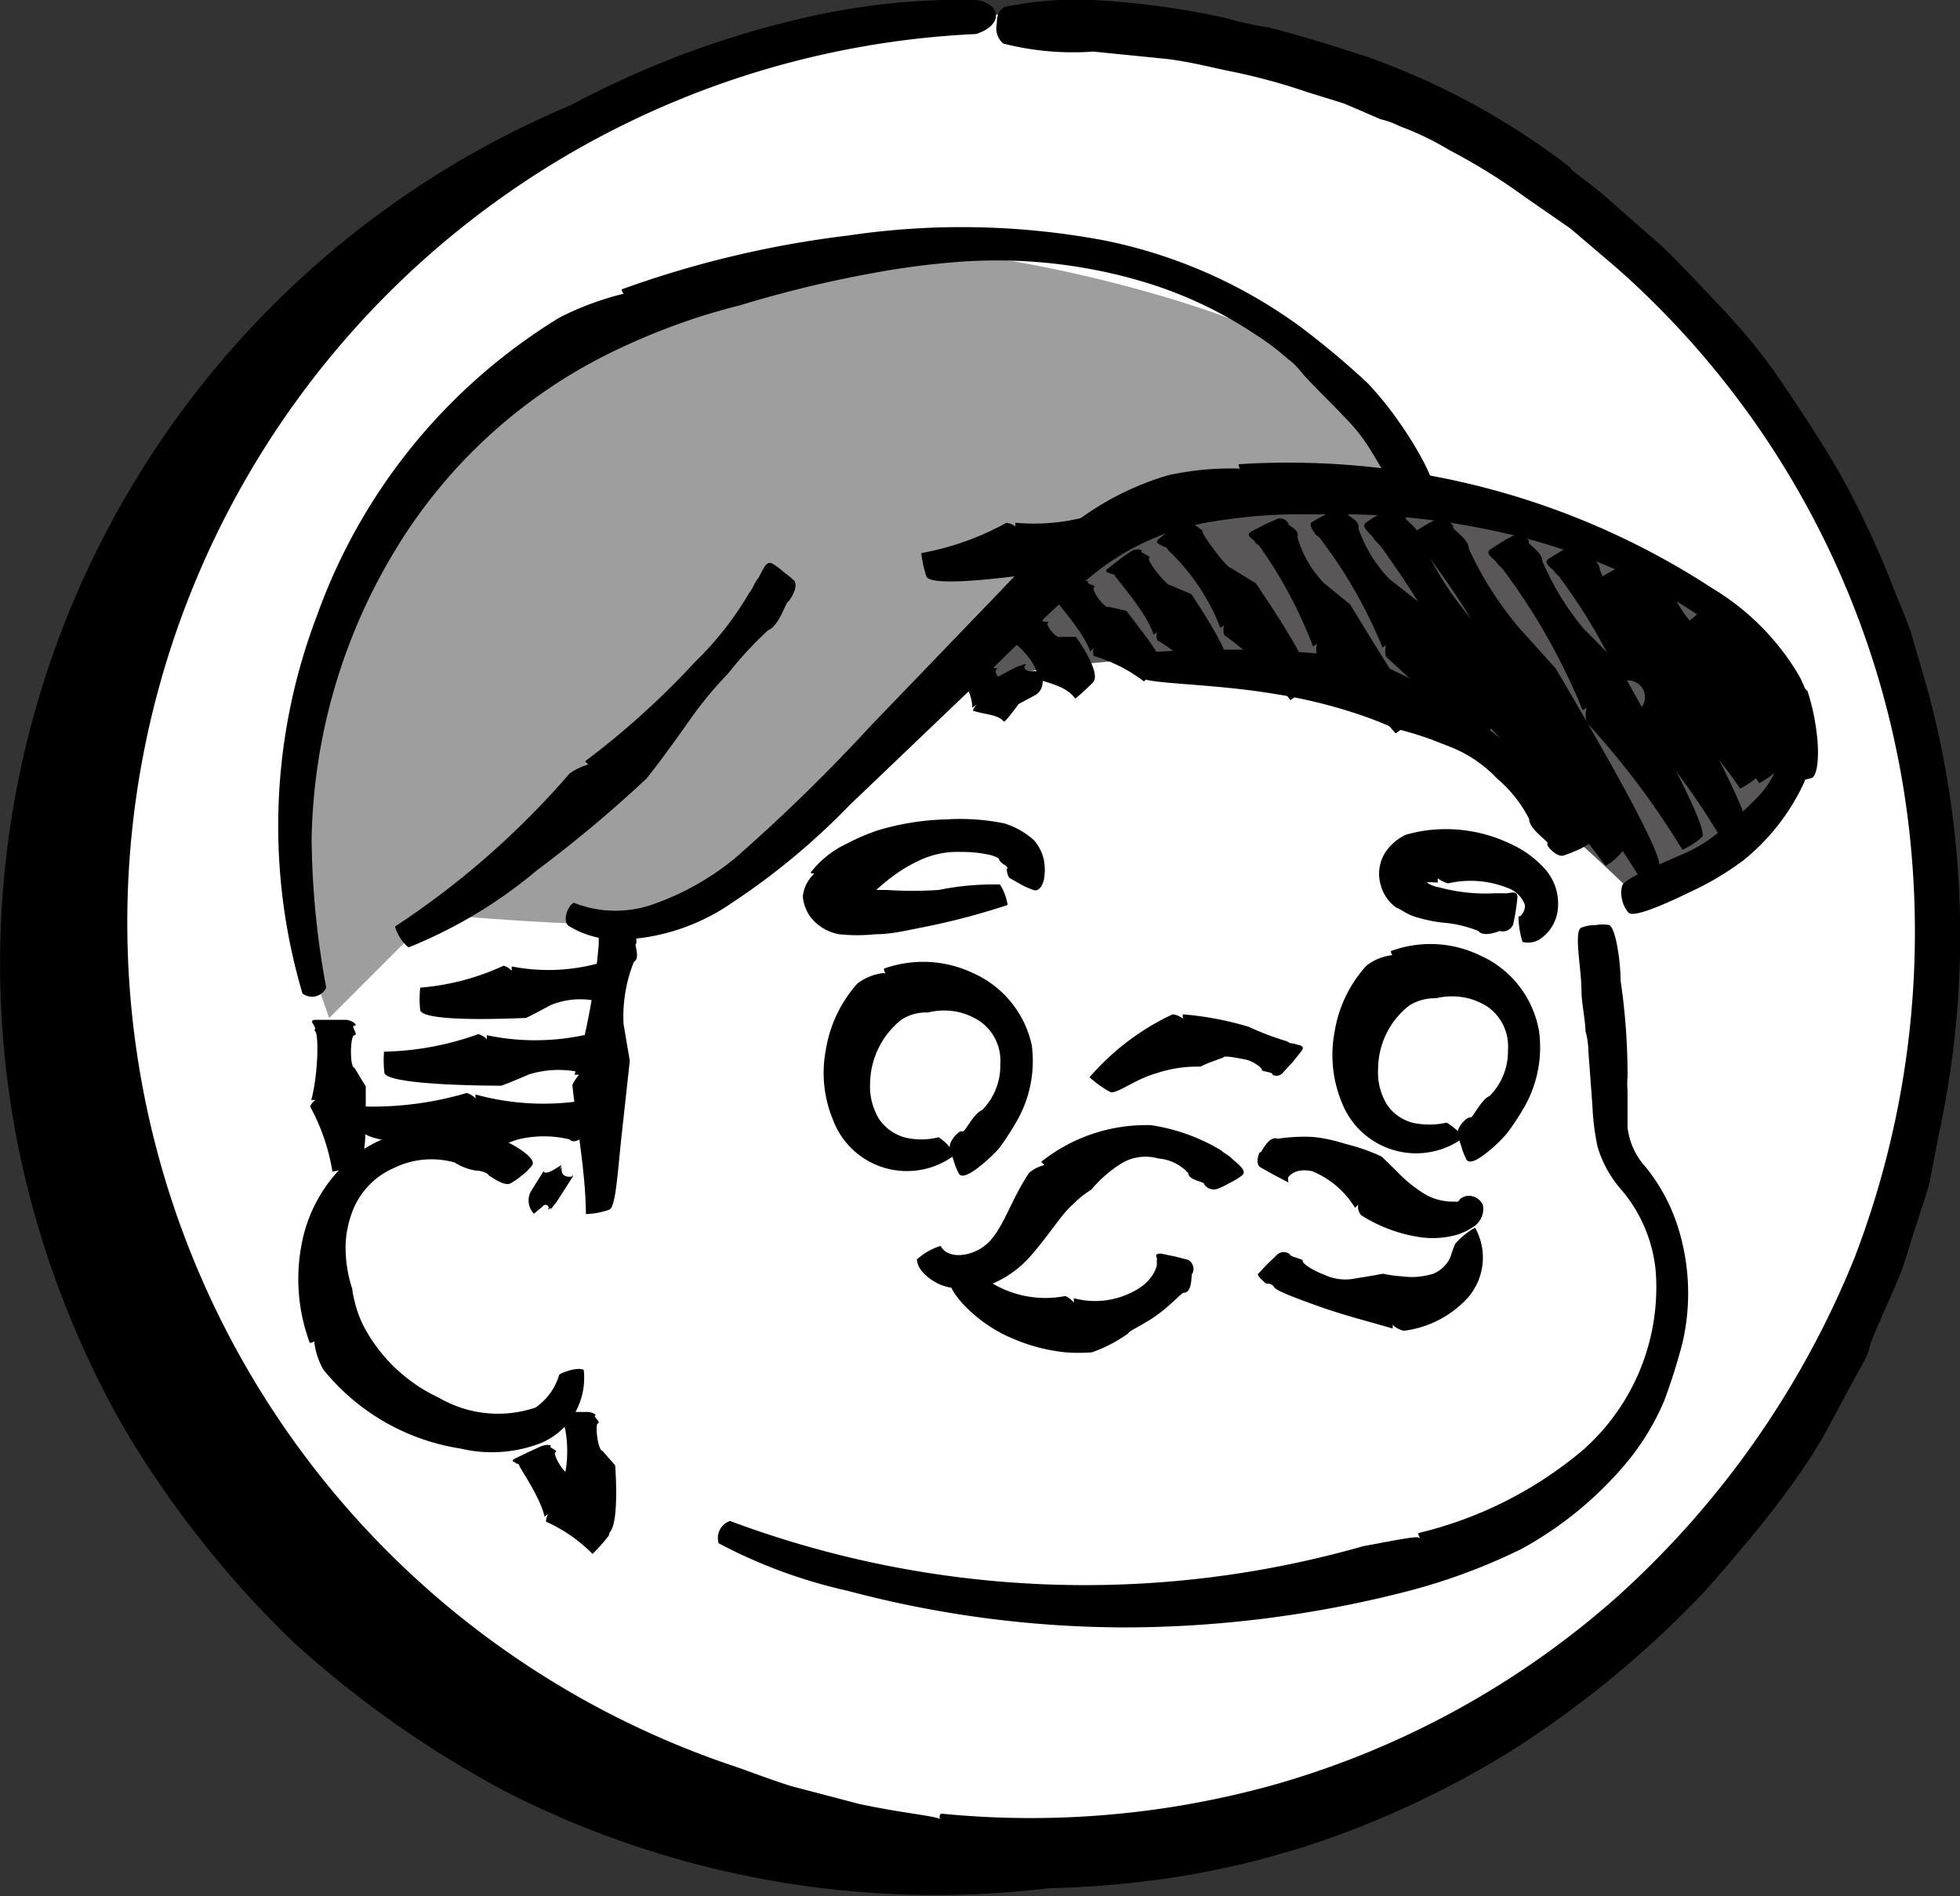 <svg xmlns="http://www.w3.org/2000/svg" viewBox="0 0 53.59 51.84"><rect x="0" y="0" width="53.59" height="51.84" fill="#333333" stroke="none"/><defs><style>.cls-1{fill:#fff;}.cls-2{fill:#9e9e9f;}.cls-3{fill:#595757;}</style></defs><g id="containt"><circle cx="25.55" cy="26.24" r="25.13"/><path d="M24.28,1a22,22,0,0,0-4.35.5,25.45,25.45,0,0,0-19.4,30A26.08,26.08,0,0,0,3.31,38.9a27.81,27.81,0,0,0,4.72,6A28.64,28.64,0,0,0,13.87,49a25.87,25.87,0,0,0,15.54,2.52A23.31,23.31,0,0,0,32,51l.92-.26a26,26,0,0,0,5.66-2.54A27.55,27.55,0,0,0,44,43.91c.72-.82,1.4-1.6,1.95-2.36S47,40.1,47.28,39.48L48.1,38a3.24,3.24,0,0,0,.27-.55c.06-.14.32-.76.74-1.72.22-.48.38-1.09.61-1.76.1-.34.24-.68.33-1.06l.27-1.2a25.39,25.39,0,0,0-.28-12l-.45-1.58c-.18-.51-.4-1-.6-1.51a22.41,22.41,0,0,0-1.36-2.83c-.51-.88-1.06-1.71-1.58-2.48s-1.1-1.44-1.66-2-1.07-1.14-1.55-1.6l-1.3-1.12c-.71-.63-1.2-.9-1.19-.93a22.58,22.58,0,0,0-5.49-3c-1-.35-2-.66-2.67-.84L31,1.47A24.42,24.42,0,0,0,27.44,1,17.08,17.08,0,0,0,25.05,1c-.24.07-.21.17-.23.23s.11.22.18.27a18.79,18.79,0,0,0,2.5.14l2.05.23c.68.09,1.32.26,1.84.37l0,0a16.35,16.35,0,0,1,2.09.59l1,.33,1,.43.51.22a8.94,8.94,0,0,1,1.39.68A17.75,17.75,0,0,1,39.48,5.8l1.25.87L42,7.78a25.26,25.26,0,0,1,5.22,6.53,24.74,24.74,0,0,1,3,9.78,25.18,25.18,0,0,1-1.58,11.14,25.51,25.51,0,0,1-6.55,9.39,24.46,24.46,0,0,1-9.46,5.25,25.11,25.11,0,0,1-9.34.88c-.14.06.14.14,0,.08s-1.1-.13-2.31-.38L19.06,50c-.6-.18-1.14-.39-1.56-.52A24.71,24.71,0,0,1,24.26,1.41C25,1.25,24.93,1,24.28,1Z"/><circle class="cls-1" cx="27.97" cy="25.52" r="25.13"/><path d="M26.7,0a18.77,18.77,0,0,0-4.41.42A25.78,25.78,0,0,0,2.51,30.86a26.6,26.6,0,0,0,2.81,7.55,28.41,28.41,0,0,0,4.81,6.14,28.69,28.69,0,0,0,5.94,4.21,26.61,26.61,0,0,0,15.84,2.59,23.74,23.74,0,0,0,2.68-.55l.94-.27a25.89,25.89,0,0,0,5.75-2.64,27.74,27.74,0,0,0,5.37-4.43c.73-.83,1.41-1.63,2-2.41s1.05-1.47,1.38-2.11l.81-1.5a3.08,3.08,0,0,0,.27-.56c0-.15.3-.77.72-1.75.23-.49.38-1.11.61-1.78.1-.34.24-.69.33-1.08L53,31.06a25.69,25.69,0,0,0-.29-12.18l-.46-1.59c-.18-.51-.4-1-.6-1.52a25.31,25.31,0,0,0-1.37-2.87c-.52-.89-1.07-1.72-1.6-2.5S47.57,8.94,47,8.34s-1.08-1.15-1.56-1.61L44.14,5.59c-.71-.65-1.21-.92-1.19-1A20.15,20.15,0,0,0,37.4,1.56c-1-.33-2-.63-2.71-.81A9,9,0,0,1,33.5.49,22.32,22.32,0,0,0,29.88,0a9.75,9.75,0,0,0-2.41.19c-.24.15-.2.35-.22.48a.55.55,0,0,0,.18.52,7.69,7.69,0,0,0,2.46.22l2,.2c.67.08,1.3.25,1.81.35l0,0a16.84,16.84,0,0,1,2.05.56l1,.31,1,.43a2.33,2.33,0,0,1,.52.19,8,8,0,0,1,1.37.66A16.28,16.28,0,0,1,41.7,5.39l1.23.85,1.28,1.09A24.11,24.11,0,0,1,52.27,23.4a24.84,24.84,0,0,1-1.57,11,25.11,25.11,0,0,1-6.47,9.24,24,24,0,0,1-9.32,5.13,24.76,24.76,0,0,1-9.18.81c-.14.14.14.26,0,.16s-1.07-.17-2.26-.43l-1.83-.48c-.58-.18-1.11-.39-1.52-.53A24.32,24.32,0,0,1,26.69.93C27.47.67,27.35.1,26.7,0Z"/><path class="cls-2" d="M7.9,21a18.2,18.2,0,0,1,5.31-9.65,16.11,16.11,0,0,1,11.3-4.5C27.58,6.73,34,8.54,34.9,9.35A45.54,45.54,0,0,1,38.14,13c-5,.5-9.77,2-12.76,6.34a25.31,25.31,0,0,0-4.33,3.91,6.52,6.52,0,0,1-5,2c-1.21,0-4.21-.26-4.21-.26L9,27.83l-.81-2.31A11.52,11.52,0,0,1,7.9,21Z"/><path class="cls-3" d="M38.14,13l.19.24s5.78,1.86,6.86,2.32,3.87,2.35,4,4.85-4.65,3.9-4.65,3.9a39.16,39.16,0,0,0-3.12-2.75c-.65-.38-2.39-2.66-5.52-3.3s-8.89-.05-10.14.82l-.36.26C28.37,15,33.1,13.5,38.14,13Z"/><path d="M16.63,42c.12-.15-.09-.52-.28-.87L16,40.46l-.46-.18c-.13,0-.44-.54-.35-.58s-.19-.13-.14-.16-.09-.07-.26,0l-.33.15-.35.17c-.21.1,0,.1,0,.15h0s.08,0,.09.06.57.86.69,1.39l.1-.07a.37.37,0,0,0-.06.21,4.15,4.15,0,0,1,1.27.88A4.47,4.47,0,0,0,16.63,42Z"/><path d="M16.61,41.93c.35-.11.21-1.87.21-1.87l-.35-.4c-.12,0-.21-.73-.12-.75s-.14-.2-.08-.21-.07-.11-.25-.1l-.36,0-.39,0c-.22,0,0,.1,0,.15h0s.06.06.06.09c.16,0,.26,1,.09,1.55.12,0,.18,0,.12,0a.37.37,0,0,0-.14.16A3,3,0,0,1,15.93,42,4.26,4.26,0,0,0,16.61,41.93Z"/><path d="M8.92,27a23.1,23.1,0,0,1-.4-4.08A15.77,15.77,0,0,1,10.83,15a14.18,14.18,0,0,1,5.89-5.37,18.53,18.53,0,0,1,2.5-1c.62-.19,1-.28,1-.28a32.1,32.1,0,0,1,3.62-.88,21.83,21.83,0,0,1,2.23-.3,14.05,14.05,0,0,1,5.18.53,11.4,11.4,0,0,1,3.07,1.44,7,7,0,0,1,.89.67,1.76,1.76,0,0,1,.31.29c.28.35.8.83,1.22,1.28a4.88,4.88,0,0,1,.7.87c.31.48.76,1.38,1,1.43a.74.74,0,0,0,.37-.06.6.6,0,0,0,.34-.18c.21-.15-.48-1.32-.88-1.88h0a9.32,9.32,0,0,0-.88-1.09A22.63,22.63,0,0,0,35.51,8.9a13.63,13.63,0,0,0-5.33-2.33,21.09,21.09,0,0,0-7-.13A28,28,0,0,0,17,7.91c0,.12.12.15.05.12a8.11,8.11,0,0,0-1.75.65,15.77,15.77,0,0,0-6.63,8.14,16.14,16.14,0,0,0-.4,10.34A.43.43,0,0,0,8.92,27Z"/><path d="M19.65,42.19a14.06,14.06,0,0,0,3.53,1.3,29.69,29.69,0,0,0,7.6,1,31.19,31.19,0,0,0,7.51-.94,16.43,16.43,0,0,0,3.3-1.2,10,10,0,0,0,2.76-2.22A6.76,6.76,0,0,0,45.5,38.3,16,16,0,0,0,46,36.72a6,6,0,0,0-.16-3.29A5,5,0,0,0,45,31.91a1.94,1.94,0,0,1-.5-1.09c0-.37,0-.74,0-1a2.3,2.3,0,0,1,0-.38,17.53,17.53,0,0,0-.19-2.63c0-.51-.13-1.44-.31-1.52a1,1,0,0,0-.37,0,1,1,0,0,0-.39.07c-.22.07,0,1.14,0,1.7h0c0,.37.1.76.11,1.13a2.13,2.13,0,0,1,.08.56l.11,1.48a6.67,6.67,0,0,0,.14,1.12,3.16,3.16,0,0,0,.68,1.21,4,4,0,0,1,.91,2.19,5.93,5.93,0,0,1-2,4.9,10.89,10.89,0,0,1-4.49,2.26c0,.12.1.16,0,.12s-1.06.16-1.51.24a27.73,27.73,0,0,1-17.31-.69A.49.49,0,0,0,19.65,42.19Z"/><path d="M39.55,30.69a2.1,2.1,0,0,1-.94,0,1.23,1.23,0,0,1-.68-.48,1.7,1.7,0,0,1-.25-1,2.21,2.21,0,0,1,.85-1.72,1.31,1.31,0,0,1,.73-.2,1.9,1.9,0,0,1,.88,0,1.86,1.86,0,0,1,.53.23,1.32,1.32,0,0,1,.56,1.19,1.72,1.72,0,0,1-.5,1.25c-.24.1-.47.63-.53.59s-.36.24-.34.42a1.79,1.79,0,0,0,.09.35,2.05,2.05,0,0,0,.14.37c.11.21.53-.15.72-.31l0,0a4.31,4.31,0,0,0,.37-.37s.23-.28.5-.75a3.29,3.29,0,0,0,.4-2.07,2.78,2.78,0,0,0-1.61-2.07,3.12,3.12,0,0,0-2.44-.12c0,.11.1.15.05.11a1.41,1.41,0,0,0-.72.29,3.51,3.51,0,0,0-.87,1.81,3.39,3.39,0,0,0,.19,1.91,2.18,2.18,0,0,0,3.31,1C40,31,39.64,30.73,39.55,30.69Z"/><path d="M25.66,31.09a1.89,1.89,0,0,1-.94,0,1.28,1.28,0,0,1-.68-.49,1.73,1.73,0,0,1-.25-1,2.27,2.27,0,0,1,.85-1.72,1.23,1.23,0,0,1,.73-.2,1.82,1.82,0,0,1,.89,0,1.88,1.88,0,0,1,.52.23,1.32,1.32,0,0,1,.57,1.19,1.72,1.72,0,0,1-.5,1.25c-.25.1-.47.63-.54.58s-.36.25-.34.43a3.57,3.57,0,0,0,.1.35,1.82,1.82,0,0,0,.14.36c.1.22.53-.14.72-.3v0a4.44,4.44,0,0,0,.38-.37s.22-.28.49-.75a3.3,3.3,0,0,0,.41-2.08A2.81,2.81,0,0,0,26.6,26.6a3.18,3.18,0,0,0-2.43-.12c0,.12.09.16,0,.12a1.44,1.44,0,0,0-.73.29,3.57,3.57,0,0,0-.86,1.81,3.34,3.34,0,0,0,.19,1.9,2.16,2.16,0,0,0,3.3,1C26.1,31.43,25.76,31.14,25.66,31.09Z"/><path d="M30.35,29.85c.17.08.66-.34,1.27-.51a3.5,3.5,0,0,1,1.2-.18A3.52,3.52,0,0,1,33.2,29l.25-.09c0-.06.32,0,.58.05s.49.25.47.29.33.06.29.13a.23.23,0,0,0,.3-.07l.25-.27.24-.3c.14-.18-.12-.16-.19-.21l0,0s-.14,0-.19-.06a7.79,7.79,0,0,1-1.06-.4,8.56,8.56,0,0,0-1.8-.34c0,.12,0,.18,0,.12a.49.49,0,0,0-.28-.12,6.82,6.82,0,0,0-2.27,1.72A2.94,2.94,0,0,0,30.35,29.85Z"/><path d="M15.29,37.58a1.64,1.64,0,0,1-.65.9A3.2,3.2,0,0,1,12,38.21,4.45,4.45,0,0,1,10,36.36a3,3,0,0,1-.31-.81,2.23,2.23,0,0,1-.06-.32A3.62,3.62,0,0,1,9.45,34a2.83,2.83,0,0,1,.14-.75,2.11,2.11,0,0,1,1.16-1.31,2.34,2.34,0,0,1,1.68-.16A1.58,1.58,0,0,0,13,32c.2,0,.37.1.36.13.16.1.44.3.6.22a1.76,1.76,0,0,0,.3-.21,1.39,1.39,0,0,0,.28-.27c.16-.18-.4-.52-.67-.65v0a2.92,2.92,0,0,0-.58-.23s-.41-.12-1.06-.15a3.83,3.83,0,0,0-2.4.65A4.05,4.05,0,0,0,8.25,34a5,5,0,0,0,.22,2.71c.11,0,.16-.09.12-.05a2,2,0,0,0,.25.78,6,6,0,0,0,3.75,2.16,3.71,3.71,0,0,0,2.2-.15,1.93,1.93,0,0,0,1.17-2C15.79,37.36,15.37,37.52,15.29,37.58Z"/><path d="M40.12,33.09s.05,0,.06,0,0,0,0-.05h0l0,0h0A.27.27,0,0,1,40,33L39.94,33h0l-.1-.15h0l-.13,0a1.53,1.53,0,0,1-.76-.21,3.8,3.8,0,0,1-.77-.63l-.4-.39a5.22,5.22,0,0,0-1-.35s-.47-.16-.92-.19a4.76,4.76,0,0,0-.92.05c-.27-.1-.46.42-.48.37s-.16.31,0,.41l.32.18.34.18c.2.11.07,0,.1,0l0,0s0-.07,0-.08.18-.28.66-.17a2.46,2.46,0,0,1,1.17,1c.08-.08.12-.14.09-.09s0,.23.09.3a4.13,4.13,0,0,0,1.66.6,2.46,2.46,0,0,0,.93-.07,1.69,1.69,0,0,0,.43-.2.59.59,0,0,0,.29-.38.52.52,0,0,0,0-.25.43.43,0,0,0-.39-.24.38.38,0,0,0-.24.1c0,.06-.2.07-.14.44.11.17.23.12.26.08a.4.4,0,0,0,.1-.18C40.16,33,40.12,33.12,40.12,33.09Z"/><path d="M39.79,34a2.69,2.69,0,0,0-.13.36.88.88,0,0,1-.47.46,2,2,0,0,1-.88.07,3.4,3.4,0,0,1-.5-.07c-.29.06-.88.15-.88.15a1.36,1.36,0,0,1-.74-.13c-.33-.12-.6-.32-.57-.37s-.38-.12-.35-.18a.27.27,0,0,0-.34,0l-.26.25c-.17.17-.22.24-.27.28s.14.21.22.27l0,0c.06,0,.16,0,.22.1s.57.29,1.24.53,1.47.44,2,.6c0-.11,0-.18,0-.12s.2.16.3.18a2.84,2.84,0,0,0,1.75-.9,1.67,1.67,0,0,0,.2-1.92A2.17,2.17,0,0,0,39.79,34Z"/><path d="M25.07,34.43s0,.19.18.37a1.33,1.33,0,0,0,.81.41,2.15,2.15,0,0,0,1.15-.15,2.92,2.92,0,0,0,1-.76c.51-.59.81-1.1,1.11-1.36a2.73,2.73,0,0,1,.52-.42,3.49,3.49,0,0,1,.83-.72,1.28,1.28,0,0,1,1-.13,1.25,1.25,0,0,1,.82.4c0,.2.47.24.43.3a.32.32,0,0,0,.37.13,2.53,2.53,0,0,0,.33-.16,1.91,1.91,0,0,0,.33-.2c.19-.13-.15-.35-.27-.47l0,0c-.08-.09-.21-.14-.29-.22a5.18,5.18,0,0,0-1.92-.69,4.6,4.6,0,0,0-3,1c.08.09.14.13.09.09a1,1,0,0,0-.42.21c-.49.73-.67,1.42-1.07,1.86s-1.15.54-1.35.14A1.72,1.72,0,0,0,25.07,34.43Z"/><path d="M26,35.06c-.11.16.61,1.08,1.66,1.52a4.87,4.87,0,0,0,1.48.39,4.8,4.8,0,0,0,.71,0,3.83,3.83,0,0,0,1-.52c0-.06.43-.24.8-.51s.68-.62.72-.6c.25,0,.19-.55.23-.52a.28.28,0,0,0-.12-.38l-.35-.09-.39-.08c-.22,0-.08.11-.11.17h0s0,.11,0,.14-.09.44-.61.71a2.24,2.24,0,0,1-1.66.2c0,.11,0,.18,0,.12a.64.64,0,0,0-.23-.18,2.83,2.83,0,0,1-2.62-.85A2.35,2.35,0,0,0,26,35.06Z"/><path d="M15.53,25.3a2.58,2.58,0,0,0,1.4.39,5.66,5.66,0,0,0,3.07-1A19.17,19.17,0,0,0,23.24,22l3.36-3.21c1.14-1.08,2.25-2.24,3.31-3.1a6.85,6.85,0,0,1,3.3-1.44,14.87,14.87,0,0,1,2.68-.19c.65,0,1,0,1,0a19.93,19.93,0,0,1,3.71.4,17.12,17.12,0,0,1,2.19.58,14.51,14.51,0,0,1,4.62,2.5A4.57,4.57,0,0,1,48.53,19a2.47,2.47,0,0,1,.21,1.4,2.54,2.54,0,0,1-.58,1.28,10.33,10.33,0,0,1-1.24,1.13,4.07,4.07,0,0,1-1,.58c-.52.23-1.52.63-1.57.83a.74.74,0,0,0,0,.37.76.76,0,0,0,.17.35c.14.2,1.29-.36,1.93-.67v0a8,8,0,0,0,1.23-.76,5.94,5.94,0,0,0,1.64-2.1,3.42,3.42,0,0,0-.12-2.92,6.81,6.81,0,0,0-2.37-2.4,21.06,21.06,0,0,0-6.56-2.84,21.45,21.45,0,0,0-6.4-.56c0,.12.07.18,0,.12a7.94,7.94,0,0,0-1.92.18,7.8,7.8,0,0,0-2.54,1.28,16.68,16.68,0,0,0-2,1.83l-3.61,3.75a48,48,0,0,1-3.69,3.6,7.3,7.3,0,0,1-2.14,1.23,3.1,3.1,0,0,1-2.28,0C15.55,24.73,15.37,25.13,15.53,25.3Z"/><path d="M31.21,18.52c.11.18,1.92.16,3.64.45a14,14,0,0,1,2.27.55,10,10,0,0,1,1,.39,9.82,9.82,0,0,1,1,.3l.59.23a3.61,3.61,0,0,1,1.23.85,3.56,3.56,0,0,1,.87,1.1c0,.29.55.62.5.67s.25.38.43.33a2.68,2.68,0,0,0,.34-.13,1.64,1.64,0,0,0,.34-.18c.2-.11-.12-.4-.23-.57h0c-.07-.12-.19-.22-.26-.33s-.67-.92-1.7-1.81a13.6,13.6,0,0,0-3.39-2.16c-.05.11-.05.18,0,.12a1.5,1.5,0,0,0-.48-.32,29.68,29.68,0,0,0-6.16-.16A1.27,1.27,0,0,0,31.21,18.52Z"/><path d="M25.33,15.76c.15.35,3-.09,3-.08l.66-.42A2.44,2.44,0,0,1,30.24,15c.14.15.33-.18.34-.11a.23.23,0,0,0,.17-.27c0-.11,0-.26-.06-.36s-.06-.32-.07-.38c-.05-.23-.16,0-.24,0v0c-.05,0-.1.07-.15.08a5.6,5.6,0,0,1-2.47.33c0,.11,0,.18,0,.12s-.18-.11-.24-.12a7.57,7.57,0,0,1-2.33.83A3.09,3.09,0,0,0,25.33,15.76Z"/><path d="M11.17,25.9a12.93,12.93,0,0,0,3.5-2.1,35.59,35.59,0,0,0,3-2.51c.42-.51,1.17-1.58,1.17-1.58a10.49,10.49,0,0,1,1.07-1.3A10.14,10.14,0,0,1,21,17.23c.31-.12.5-.81.55-.78.12-.14.28-.44.16-.58a2.83,2.83,0,0,0-.28-.23,2,2,0,0,0-.31-.23c-.2-.12-.29.28-.42.44l0,0c-.08.1-.12.25-.21.35A8.89,8.89,0,0,1,19,18.1a22.4,22.4,0,0,1-3,2.71c.07.09.14.12.09.09a1.57,1.57,0,0,0-.52.25,22.92,22.92,0,0,1-4.77,4.18A1.17,1.17,0,0,0,11.17,25.9Z"/><path d="M16.66,33.07C16.84,33,16.89,32,17,31s.22-2,.22-2l-.17-1a4,4,0,0,1,.28-1.7c.19-.11,0-.5.06-.49a.28.28,0,0,0-.16-.34l-.35-.1-.38-.09c-.23,0-.11.21-.13.32h0c0,.07,0,.16,0,.23a18.78,18.78,0,0,1-.66,3.55h.12s-.16.2-.18.29c.13,1.2.36,2.36.37,3.52A2.11,2.11,0,0,0,16.66,33.07Z"/><path d="M14.51,32.58a.52.52,0,0,0,.09.6l.24-.2c.07-.1.2,0,.15.07s.11-.08.07,0,0,0,.15-.18l.2-.31.21-.33c.12-.19,0-.05,0-.06l0,0s0,0-.05,0-.25,0-.21-.27l-.07.1a.58.58,0,0,0,.06-.15c-.21.13-.43.28-.49.17Z"/><path d="M9.78,31.84c.18-.06.21-.61.22-1.14v-1l-.31-.51c-.13,0-.12-.89,0-.89s-.11-.26,0-.26-.05-.15-.23-.16l-.36,0H8.65c-.23,0-.06.12-.06.17h0s.06.08,0,.12c.15,0,.1,1.27-.08,1.9h.12a.38.38,0,0,0-.15.18,5.62,5.62,0,0,1,.61,1.78A4,4,0,0,0,9.78,31.84Z"/><path d="M11.49,27.62c.12.36,2.89.2,2.89.21.23-.11.67-.35.67-.35a2.12,2.12,0,0,1,1.18-.13c.12.15.33-.15.34-.09s.18-.07.18-.24,0-.27,0-.37,0-.32,0-.39c0-.22-.16,0-.23,0v0c-.05,0-.1.07-.14.07a5.21,5.21,0,0,1-2.39.09c0,.12,0,.18,0,.12a.47.47,0,0,0-.22-.14,6.71,6.71,0,0,1-2.28.6A2.86,2.86,0,0,0,11.49,27.62Z"/><path d="M10.51,29.33c.1.36,3.19.35,3.2.35.25-.09.76-.31.76-.31a2.71,2.71,0,0,1,1.32-.07c.12.16.37-.13.38-.06a.23.23,0,0,0,.21-.24c0-.12,0-.27,0-.37s0-.32,0-.39c0-.23-.17,0-.25,0v0c-.06,0-.11.06-.17.06a6.42,6.42,0,0,1-2.65,0c0,.12,0,.19,0,.13s-.16-.14-.23-.16a8.05,8.05,0,0,1-2.58.48A3.09,3.09,0,0,0,10.51,29.33Z"/><path d="M9.94,30.94c.09.37,3.39.48,3.4.49l.82-.28a3,3,0,0,1,1.42,0c.12.16.4-.12.41-.05a.25.25,0,0,0,.24-.23c0-.12,0-.27,0-.37s0-.32,0-.39c0-.22-.18-.05-.26-.05v0c-.06,0-.12.05-.18.05A7,7,0,0,1,13,29.92c0,.12,0,.19,0,.13s-.16-.15-.24-.17a9.11,9.11,0,0,1-2.77.37A2.3,2.3,0,0,0,9.94,30.94Z"/><path d="M41.63,25.75s.22.07.45-.06a1.12,1.12,0,0,0,.51-.8,1.43,1.43,0,0,0-.39-1.18,2.82,2.82,0,0,0-.92-.65,4.07,4.07,0,0,0-1.9-.39,3.85,3.85,0,0,0-.94.15,1.36,1.36,0,0,0-.58.51,1.09,1.09,0,0,0-.11.86,1.1,1.1,0,0,0,.44.63c.05,0,.22.14.46.23a4.25,4.25,0,0,0,.77.17,3.33,3.33,0,0,1,1,.23c.15.19.58,0,.58,0a.31.31,0,0,0,.37-.17,5.89,5.89,0,0,0,.12-.75c0-.22-.23-.09-.36-.11v0c-.08,0-.18,0-.26,0a4.8,4.8,0,0,1-1.51-.16.8.8,0,0,1-.38-.16c-.06,0,0-.12-.08-.11s-.15-.05-.1,0a.49.49,0,0,1,.11.14s0,0,0,0a1.78,1.78,0,0,1,.4,0c0-.12,0-.18,0-.12a.91.91,0,0,0,.28.14,2.73,2.73,0,0,1,1.62.12.78.78,0,0,1,.47.43c.06.15-.09.38-.16.35A2.24,2.24,0,0,0,41.63,25.75Z"/><path d="M27.34,24.18a7.62,7.62,0,0,0-1.68.15,10.9,10.9,0,0,1-1.41,0l-.34,0h0s0,0,0,0,0,0,.05,0a4.9,4.9,0,0,1,.66-.52,3.66,3.66,0,0,1,.46-.26,2.44,2.44,0,0,1,1.19-.26,3.5,3.5,0,0,1,.79.08c.2.05.27.11.26.13s.07.1.14.14.11.1.08.1,0,.19.06.26l.28.16a2,2,0,0,0,.38.17c.12.05.23-.08.28-.27a1.5,1.5,0,0,0,0-.56h0a1.21,1.21,0,0,0-.27-.53,2.15,2.15,0,0,0-.81-.46,6,6,0,0,0-1.58-.11A7.13,7.13,0,0,0,24,22.7a5.74,5.74,0,0,0-.84.36,2.68,2.68,0,0,0-1,.8c.12.05.2,0,.13,0a1,1,0,0,0-.34.65,1.16,1.16,0,0,0,.21.56,1.29,1.29,0,0,0,.78.47,4.83,4.83,0,0,0,1,0c.42,0,.83-.1,1.24-.18a19.19,19.19,0,0,0,2.37-.62A1.44,1.44,0,0,0,27.34,24.18Z"/><path d="M49.53,21.27c.17-.05.22-.65.14-1.24a6,6,0,0,0-.25-1.14c-.15-.15-.49-.42-.49-.42s-.52-.81-.45-.85-.25-.18-.19-.21-.13-.1-.29,0l-.3.19-.33.22c-.19.12,0,.11,0,.16h0s.09,0,.1.07.68,1,.61,1.59l.12,0a.33.33,0,0,0-.11.19,2.62,2.62,0,0,1,.74,1.56A3.58,3.58,0,0,0,49.53,21.27Z"/><path d="M49,20.86c.17-.08.13-.78,0-1.45a7.77,7.77,0,0,0-.47-1.29,6.62,6.62,0,0,0-.59-.45,2.42,2.42,0,0,1-.65-.93c.07-.18-.29-.19-.24-.23a.22.22,0,0,0-.3,0l-.28.23-.3.25c-.17.15,0,.13.08.18l0,0s.1,0,.12.07c.14-.12.94,1.08,1,1.79l.11-.05a.38.38,0,0,0-.07.22,3.46,3.46,0,0,1,1,1.78A3,3,0,0,0,49,20.86Z"/><path d="M48.67,21c.25-.28-1.51-3.19-1.51-3.2-.22-.19-.7-.55-.7-.55a3.43,3.43,0,0,1-.81-1.22c.07-.19-.32-.28-.27-.32a.25.25,0,0,0-.33-.08,3.21,3.21,0,0,0-.31.19l-.32.21c-.19.13,0,.18.1.26h0c0,.06.12.08.15.13A7.73,7.73,0,0,1,46.11,19c.1-.06.15-.11.11-.07a.59.59,0,0,0,0,.3,9.93,9.93,0,0,1,1.88,2.18A2.88,2.88,0,0,0,48.67,21Z"/><path d="M47.8,22.82c.25-.31-2.13-4.55-2.13-4.56l-.86-.9a6.39,6.39,0,0,1-1.07-1.79c0-.24-.4-.45-.35-.49A.33.33,0,0,0,43,14.9a3.24,3.24,0,0,0-.32.17l-.33.2c-.19.13.09.25.15.36l0,0c.05.07.14.12.18.2a15.34,15.34,0,0,1,2,3.66.46.46,0,1,1,.11-.06.81.81,0,0,0,0,.39,20.28,20.28,0,0,1,2.4,3.32A1.76,1.76,0,0,0,47.8,22.82Z"/><path d="M46.54,22.88c.23-.32-2.32-4.74-2.32-4.74-.29-.32-.9-.94-.91-.94a7.46,7.46,0,0,1-1.14-1.86c0-.25-.42-.48-.37-.52s-.22-.26-.39-.19a3.24,3.24,0,0,0-.32.17l-.33.21c-.19.13.1.26.17.38h0c.05.08.14.13.19.21a17.31,17.31,0,0,1,2.15,3.81c.11-.05.15-.1.11-.06a.88.88,0,0,0,0,.4A22,22,0,0,1,46,23.23,2.09,2.09,0,0,0,46.54,22.88Z"/><path d="M45.36,23.7c.22-.34-2.83-5.42-2.82-5.42l-1-1.11A9.46,9.46,0,0,1,40.16,15c0-.27-.48-.55-.43-.59s-.26-.31-.43-.24l-.31.18a2.45,2.45,0,0,0-.33.21c-.19.14.12.3.2.43l0,0c0,.08.16.15.21.24a22.88,22.88,0,0,1,2.58,4.38c.1-.06.15-.11.1-.07a1.18,1.18,0,0,0,.09.46,29.4,29.4,0,0,1,3,4A1.59,1.59,0,0,0,45.36,23.7Z"/><path d="M44.37,23.26a12.38,12.38,0,0,0-1.54-2.75L41.22,18l-1-1.09a8.91,8.91,0,0,1-1.36-2.15c0-.28-.48-.56-.42-.6s-.26-.32-.42-.25-.24.12-.33.16a3.5,3.5,0,0,0-.33.21c-.18.13.12.3.2.44h0c.06.1.16.16.22.25a31.56,31.56,0,0,1,2.65,4.43c.11-.06.15-.11.11-.07a1.1,1.1,0,0,0,.11.46,44.21,44.21,0,0,1,3.25,3.88A1.59,1.59,0,0,0,44.37,23.26Z"/><path d="M40.76,19.93c.1-.16-.43-1-.94-1.81l-1-1.64L38,15.84a3.75,3.75,0,0,1-.86-1.4c.07-.2-.33-.35-.28-.38a.26.26,0,0,0-.34-.13l-.32.16c-.22.11-.28.16-.34.19s0,.21.1.3l0,0c0,.06.12.09.15.16A13,13,0,0,1,37.8,17.7c.1-.06.15-.11.1-.07a.57.57,0,0,0,0,.33,19.14,19.14,0,0,1,2.29,2.4A2.18,2.18,0,0,0,40.76,19.93Z"/><path d="M38.66,19.62c.1-.16-.39-.9-.85-1.64s-.9-1.46-.9-1.46l-.7-.57a3,3,0,0,1-.74-1.28c.09-.19-.3-.32-.24-.35a.25.25,0,0,0-.32-.13l-.33.15-.35.18c-.2.11,0,.19.08.28h0c0,.06.11.09.14.15a12.16,12.16,0,0,1,1.45,2.72l.11-.07a.55.55,0,0,0,0,.31,20.7,20.7,0,0,1,2.15,2.14A2.93,2.93,0,0,0,38.66,19.62Z"/><path d="M35.8,18.69c.25-.28-1.46-2.73-1.46-2.74l-.68-.42c-.13,0-.85-1-.78-1s-.31-.22-.26-.26a.22.22,0,0,0-.31,0l-.3.21-.31.24c-.18.14.05.16.1.22l0,0s.11,0,.14.1a5.79,5.79,0,0,1,1.43,2.13l.1-.08a.49.49,0,0,0,0,.27,8.05,8.05,0,0,1,1.81,1.78A2.46,2.46,0,0,0,35.8,18.69Z"/><path d="M33.57,18.34c.26-.27-1-2.1-1-2.1L32,16c-.12,0-.66-.69-.58-.74s-.26-.15-.21-.19-.14-.09-.28,0-.22.15-.3.21l-.31.24c-.18.14,0,.12.06.17l0,0s.09,0,.11.06.87,1,1.05,1.6c.1-.07.15-.12.1-.08a.35.35,0,0,0,0,.23A4.46,4.46,0,0,1,33,18.75,4.37,4.37,0,0,0,33.57,18.34Z"/><path d="M31.67,18.13c.09-.16-.16-.49-.4-.81l-.47-.62-.48-.11c-.11.07-.5-.48-.41-.53s-.21-.1-.16-.14-.1-.06-.26,0l-.31.18-.33.21c-.19.12,0,.11,0,.15h0s.09,0,.1.05.68.78.86,1.3l.09-.09a.49.49,0,0,0,0,.21,4.26,4.26,0,0,1,1.38.7A4.44,4.44,0,0,0,31.67,18.13Z"/><path d="M29.88,18.66c.26-.26-.46-1.24-.46-1.25l-.42,0c-.11.07-.42-.32-.35-.38s-.19,0-.14-.08-.1,0-.24.08l-.28.23-.29.25c-.18.15,0,.09,0,.11l0,0s.08,0,.09,0,.54.46.58.87l.1-.08a.36.36,0,0,0-.07.17c.39.12.79.22,1,.52A6.51,6.51,0,0,0,29.88,18.66Z"/><path d="M28.31,19c.32-.19.16-.64.16-.65l-.31,0c-.12,0-.2-.12-.12-.17s-.13,0-.08,0-.06,0-.22.08l-.32.17-.34.18c-.2.11,0,.05,0,.06l0,0s.06,0,.06,0,.24.19.1.42l.11-.06a.85.85,0,0,0-.13.1c.26,0,.54,0,.55.16Z"/><path d="M27.82,19.29c.17-.3-.12-.75-.1-.76l-.32,0c-.12.05-.24-.21-.14-.24s-.14,0-.08-.06-.07,0-.24,0l-.34.1-.38.12c-.21.07,0,.07,0,.09h0s.06,0,.07,0,.31.45.29.81c.1-.07.15-.11.11-.07a.34.34,0,0,0-.09.15c.35.11.69.1.85.3C27.5,19.72,27.76,19.37,27.82,19.29Z"/><path d="M48.14,21.16c.23-.31-1.71-3.35-1.71-3.35l-.75-.58A3.78,3.78,0,0,1,44.8,16c.06-.2-.35-.31-.3-.34a.26.26,0,0,0-.34-.1l-.32.18-.32.21c-.19.13.06.19.11.27l0,0c0,.05.12.07.15.13A8.72,8.72,0,0,1,45.42,19c.1-.06.15-.11.11-.07a.59.59,0,0,0,0,.32,11.44,11.44,0,0,1,2.05,2.31A2.36,2.36,0,0,0,48.14,21.16Z"/></g></svg>